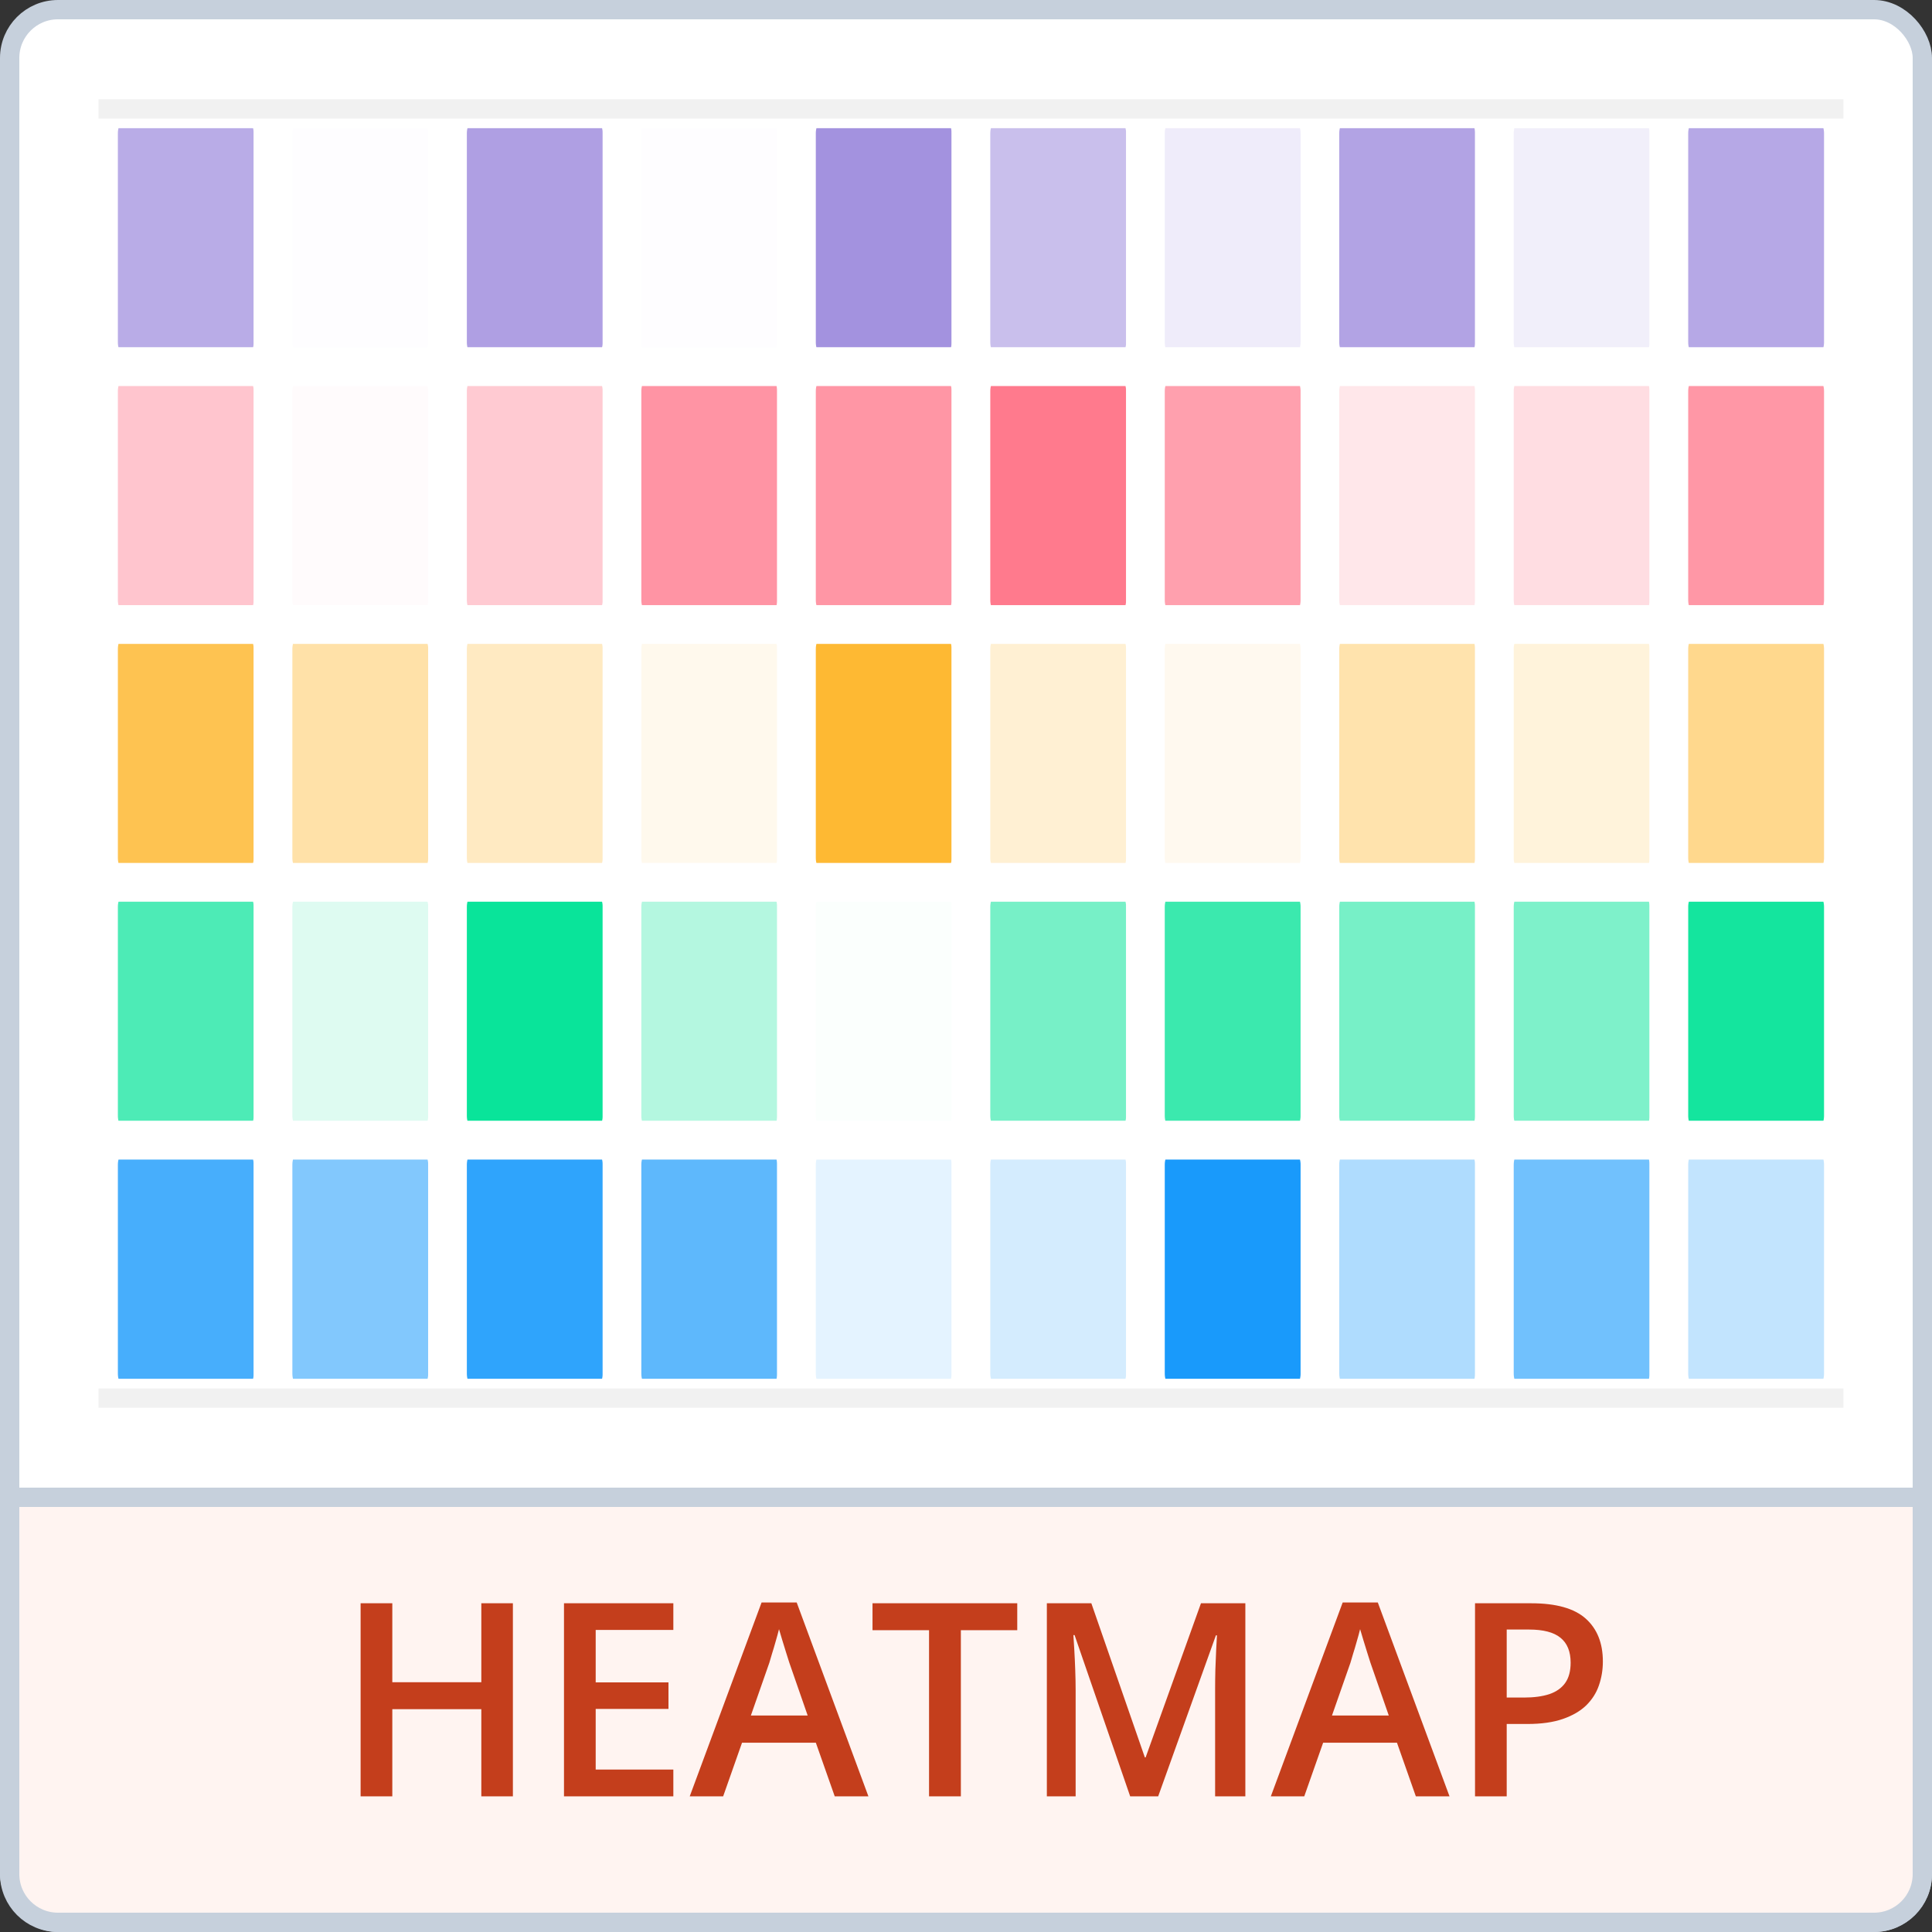 <svg width="100" height="100" viewBox="0 0 100 100" fill="none" xmlns="http://www.w3.org/2000/svg">
<rect x="0" y="0" width="100" height="100" fill="#333333" stroke="none"/>
<rect x="0.5" y="0.5" width="99" height="99" rx="2.5" fill="white" stroke="#C6D0DC"/>
<path d="M5.101 18.981H95.413" stroke="#F1F1F1"/>
<path d="M5.101 32.327H95.413" stroke="#F1F1F1"/>
<path d="M5.101 45.673H95.413" stroke="#F1F1F1"/>
<path d="M5.101 59.019H95.413" stroke="#F1F1F1"/>
<mask id="mask0_361_15813" style="mask-type:luminance" maskUnits="userSpaceOnUse" x="4" y="5" width="93" height="68">
<path d="M96.514 5H4V73H96.514V5Z" fill="white"/>
</mask>
<g mask="url(#mask0_361_15813)">
<path d="M13.398 5.636H5.836C5.43 5.636 5.101 6.205 5.101 6.907V17.71C5.101 18.412 5.43 18.981 5.836 18.981H13.398C13.804 18.981 14.132 18.412 14.132 17.71V6.907C14.132 6.205 13.804 5.636 13.398 5.636Z" fill="#B9ACE7" stroke="white" stroke-width="2"/>
<path d="M22.43 5.636H14.867C14.461 5.636 14.133 6.205 14.133 6.907V17.71C14.133 18.412 14.461 18.981 14.867 18.981H22.43C22.835 18.981 23.164 18.412 23.164 17.71V6.907C23.164 6.205 22.835 5.636 22.43 5.636Z" fill="#FEFDFF" stroke="white" stroke-width="2"/>
<path d="M31.46 5.636H23.898C23.492 5.636 23.164 6.205 23.164 6.907V17.71C23.164 18.412 23.492 18.981 23.898 18.981H31.46C31.866 18.981 32.195 18.412 32.195 17.71V6.907C32.195 6.205 31.866 5.636 31.46 5.636Z" fill="#AF9FE3" stroke="white" stroke-width="2"/>
<path d="M40.492 5.636H32.929C32.523 5.636 32.195 6.205 32.195 6.907V17.71C32.195 18.412 32.523 18.981 32.929 18.981H40.492C40.897 18.981 41.226 18.412 41.226 17.71V6.907C41.226 6.205 40.897 5.636 40.492 5.636Z" fill="#FEFDFF" stroke="white" stroke-width="2"/>
<path d="M49.523 5.636H41.96C41.555 5.636 41.226 6.205 41.226 6.907V17.71C41.226 18.412 41.555 18.981 41.96 18.981H49.523C49.928 18.981 50.257 18.412 50.257 17.71V6.907C50.257 6.205 49.928 5.636 49.523 5.636Z" fill="#A392DF" stroke="white" stroke-width="2"/>
<path d="M58.554 5.636H50.991C50.586 5.636 50.257 6.205 50.257 6.907V17.71C50.257 18.412 50.586 18.981 50.991 18.981H58.554C58.959 18.981 59.288 18.412 59.288 17.71V6.907C59.288 6.205 58.959 5.636 58.554 5.636Z" fill="#C9BFEC" stroke="white" stroke-width="2"/>
<path d="M67.585 5.636H60.022C59.617 5.636 59.288 6.205 59.288 6.907V17.71C59.288 18.412 59.617 18.981 60.022 18.981H67.585C67.99 18.981 68.319 18.412 68.319 17.71V6.907C68.319 6.205 67.99 5.636 67.585 5.636Z" fill="#EFECFA" stroke="white" stroke-width="2"/>
<path d="M76.616 5.636H69.054C68.648 5.636 68.319 6.205 68.319 6.907V17.71C68.319 18.412 68.648 18.981 69.054 18.981H76.616C77.022 18.981 77.35 18.412 77.35 17.71V6.907C77.35 6.205 77.022 5.636 76.616 5.636Z" fill="#B2A3E4" stroke="white" stroke-width="2"/>
<path d="M85.647 5.636H78.085C77.679 5.636 77.35 6.205 77.35 6.907V17.71C77.35 18.412 77.679 18.981 78.085 18.981H85.647C86.053 18.981 86.382 18.412 86.382 17.71V6.907C86.382 6.205 86.053 5.636 85.647 5.636Z" fill="#F1EFFA" stroke="white" stroke-width="2"/>
<path d="M94.678 5.636H87.116C86.71 5.636 86.381 6.205 86.381 6.907V17.71C86.381 18.412 86.71 18.981 87.116 18.981H94.678C95.084 18.981 95.412 18.412 95.412 17.71V6.907C95.412 6.205 95.084 5.636 94.678 5.636Z" fill="#B6A8E6" stroke="white" stroke-width="2"/>
<path d="M13.398 18.981H5.836C5.43 18.981 5.101 19.55 5.101 20.252V31.056C5.101 31.758 5.43 32.327 5.836 32.327H13.398C13.804 32.327 14.132 31.758 14.132 31.056V20.252C14.132 19.55 13.804 18.981 13.398 18.981Z" fill="#FFC5CE" stroke="white" stroke-width="2"/>
<path d="M22.43 18.981H14.867C14.461 18.981 14.133 19.55 14.133 20.252V31.056C14.133 31.758 14.461 32.327 14.867 32.327H22.43C22.835 32.327 23.164 31.758 23.164 31.056V20.252C23.164 19.55 22.835 18.981 22.43 18.981Z" fill="#FFFBFC" stroke="white" stroke-width="2"/>
<path d="M31.46 18.981H23.898C23.492 18.981 23.164 19.55 23.164 20.252V31.056C23.164 31.758 23.492 32.327 23.898 32.327H31.46C31.866 32.327 32.195 31.758 32.195 31.056V20.252C32.195 19.55 31.866 18.981 31.46 18.981Z" fill="#FFCAD2" stroke="white" stroke-width="2"/>
<path d="M40.492 18.981H32.929C32.523 18.981 32.195 19.55 32.195 20.252V31.056C32.195 31.758 32.523 32.327 32.929 32.327H40.492C40.897 32.327 41.226 31.758 41.226 31.056V20.252C41.226 19.55 40.897 18.981 40.492 18.981Z" fill="#FF94A4" stroke="white" stroke-width="2"/>
<path d="M49.523 18.981H41.96C41.555 18.981 41.226 19.55 41.226 20.252V31.056C41.226 31.758 41.555 32.327 41.96 32.327H49.523C49.928 32.327 50.257 31.758 50.257 31.056V20.252C50.257 19.55 49.928 18.981 49.523 18.981Z" fill="#FF96A5" stroke="white" stroke-width="2"/>
<path d="M58.554 18.981H50.991C50.586 18.981 50.257 19.55 50.257 20.252V31.056C50.257 31.758 50.586 32.327 50.991 32.327H58.554C58.959 32.327 59.288 31.758 59.288 31.056V20.252C59.288 19.55 58.959 18.981 58.554 18.981Z" fill="#FF7A8D" stroke="white" stroke-width="2"/>
<path d="M67.585 18.981H60.022C59.617 18.981 59.288 19.55 59.288 20.252V31.056C59.288 31.758 59.617 32.327 60.022 32.327H67.585C67.99 32.327 68.319 31.758 68.319 31.056V20.252C68.319 19.55 67.99 18.981 67.585 18.981Z" fill="#FFA0AE" stroke="white" stroke-width="2"/>
<path d="M76.616 18.981H69.054C68.648 18.981 68.319 19.55 68.319 20.252V31.056C68.319 31.758 68.648 32.327 69.054 32.327H76.616C77.022 32.327 77.35 31.758 77.35 31.056V20.252C77.35 19.55 77.022 18.981 76.616 18.981Z" fill="#FFE7EA" stroke="white" stroke-width="2"/>
<path d="M85.647 18.981H78.085C77.679 18.981 77.35 19.55 77.35 20.252V31.056C77.35 31.758 77.679 32.327 78.085 32.327H85.647C86.053 32.327 86.382 31.758 86.382 31.056V20.252C86.382 19.55 86.053 18.981 85.647 18.981Z" fill="#FFDDE2" stroke="white" stroke-width="2"/>
<path d="M94.678 18.981H87.116C86.71 18.981 86.381 19.55 86.381 20.252V31.056C86.381 31.758 86.71 32.327 87.116 32.327H94.678C95.084 32.327 95.412 31.758 95.412 31.056V20.252C95.412 19.55 95.084 18.981 94.678 18.981Z" fill="#FF97A6" stroke="white" stroke-width="2"/>
<path d="M13.398 32.327H5.836C5.43 32.327 5.101 32.896 5.101 33.598V44.402C5.101 45.104 5.43 45.673 5.836 45.673H13.398C13.804 45.673 14.132 45.104 14.132 44.402V33.598C14.132 32.896 13.804 32.327 13.398 32.327Z" fill="#FEC351" stroke="white" stroke-width="2"/>
<path d="M22.43 32.327H14.867C14.461 32.327 14.133 32.896 14.133 33.598V44.402C14.133 45.104 14.461 45.673 14.867 45.673H22.43C22.835 45.673 23.164 45.104 23.164 44.402V33.598C23.164 32.896 22.835 32.327 22.43 32.327Z" fill="#FFE1A8" stroke="white" stroke-width="2"/>
<path d="M31.46 32.327H23.898C23.492 32.327 23.164 32.896 23.164 33.598V44.402C23.164 45.104 23.492 45.673 23.898 45.673H31.46C31.866 45.673 32.195 45.104 32.195 44.402V33.598C32.195 32.896 31.866 32.327 31.46 32.327Z" fill="#FFEAC2" stroke="white" stroke-width="2"/>
<path d="M40.492 32.327H32.929C32.523 32.327 32.195 32.896 32.195 33.598V44.402C32.195 45.104 32.523 45.673 32.929 45.673H40.492C40.897 45.673 41.226 45.104 41.226 44.402V33.598C41.226 32.896 40.897 32.327 40.492 32.327Z" fill="#FFF9ED" stroke="white" stroke-width="2"/>
<path d="M49.523 32.327H41.96C41.555 32.327 41.226 32.896 41.226 33.598V44.402C41.226 45.104 41.555 45.673 41.96 45.673H49.523C49.928 45.673 50.257 45.104 50.257 44.402V33.598C50.257 32.896 49.928 32.327 49.523 32.327Z" fill="#FEB933" stroke="white" stroke-width="2"/>
<path d="M58.554 32.327H50.991C50.586 32.327 50.257 32.896 50.257 33.598V44.402C50.257 45.104 50.586 45.673 50.991 45.673H58.554C58.959 45.673 59.288 45.104 59.288 44.402V33.598C59.288 32.896 58.959 32.327 58.554 32.327Z" fill="#FFF0D3" stroke="white" stroke-width="2"/>
<path d="M67.585 32.327H60.022C59.617 32.327 59.288 32.896 59.288 33.598V44.402C59.288 45.104 59.617 45.673 60.022 45.673H67.585C67.99 45.673 68.319 45.104 68.319 44.402V33.598C68.319 32.896 67.99 32.327 67.585 32.327Z" fill="#FFF9EF" stroke="white" stroke-width="2"/>
<path d="M76.616 32.327H69.054C68.648 32.327 68.319 32.896 68.319 33.598V44.402C68.319 45.104 68.648 45.673 69.054 45.673H76.616C77.022 45.673 77.35 45.104 77.35 44.402V33.598C77.35 32.896 77.022 32.327 76.616 32.327Z" fill="#FFE3AD" stroke="white" stroke-width="2"/>
<path d="M85.647 32.327H78.085C77.679 32.327 77.35 32.896 77.35 33.598V44.402C77.35 45.104 77.679 45.673 78.085 45.673H85.647C86.053 45.673 86.382 45.104 86.382 44.402V33.598C86.382 32.896 86.053 32.327 85.647 32.327Z" fill="#FFF3DB" stroke="white" stroke-width="2"/>
<path d="M94.678 32.327H87.116C86.71 32.327 86.381 32.896 86.381 33.598V44.402C86.381 45.104 86.71 45.673 87.116 45.673H94.678C95.084 45.673 95.412 45.104 95.412 44.402V33.598C95.412 32.896 95.084 32.327 94.678 32.327Z" fill="#FFD88D" stroke="white" stroke-width="2"/>
<path d="M13.398 45.673H5.836C5.43 45.673 5.101 46.242 5.101 46.944V57.748C5.101 58.45 5.43 59.019 5.836 59.019H13.398C13.804 59.019 14.132 58.45 14.132 57.748V46.944C14.132 46.242 13.804 45.673 13.398 45.673Z" fill="#4DEBB6" stroke="white" stroke-width="2"/>
<path d="M22.43 45.673H14.867C14.461 45.673 14.133 46.242 14.133 46.944V57.748C14.133 58.45 14.461 59.019 14.867 59.019H22.43C22.835 59.019 23.164 58.45 23.164 57.748V46.944C23.164 46.242 22.835 45.673 22.43 45.673Z" fill="#DEFBF1" stroke="white" stroke-width="2"/>
<path d="M31.46 45.673H23.898C23.492 45.673 23.164 46.242 23.164 46.944V57.748C23.164 58.45 23.492 59.019 23.898 59.019H31.46C31.866 59.019 32.195 58.45 32.195 57.748V46.944C32.195 46.242 31.866 45.673 31.46 45.673Z" fill="#09E49A" stroke="white" stroke-width="2"/>
<path d="M40.492 45.673H32.929C32.523 45.673 32.195 46.242 32.195 46.944V57.748C32.195 58.45 32.523 59.019 32.929 59.019H40.492C40.897 59.019 41.226 58.45 41.226 57.748V46.944C41.226 46.242 40.897 45.673 40.492 45.673Z" fill="#B4F7E0" stroke="white" stroke-width="2"/>
<path d="M49.523 45.673H41.96C41.555 45.673 41.226 46.242 41.226 46.944V57.748C41.226 58.45 41.555 59.019 41.96 59.019H49.523C49.928 59.019 50.257 58.45 50.257 57.748V46.944C50.257 46.242 49.928 45.673 49.523 45.673Z" fill="#FBFFFD" stroke="white" stroke-width="2"/>
<path d="M58.554 45.673H50.991C50.586 45.673 50.257 46.242 50.257 46.944V57.748C50.257 58.45 50.586 59.019 50.991 59.019H58.554C58.959 59.019 59.288 58.45 59.288 57.748V46.944C59.288 46.242 58.959 45.673 58.554 45.673Z" fill="#77F0C7" stroke="white" stroke-width="2"/>
<path d="M67.585 45.673H60.022C59.617 45.673 59.288 46.242 59.288 46.944V57.748C59.288 58.45 59.617 59.019 60.022 59.019H67.585C67.99 59.019 68.319 58.45 68.319 57.748V46.944C68.319 46.242 67.99 45.673 67.585 45.673Z" fill="#3BE9AE" stroke="white" stroke-width="2"/>
<path d="M76.616 45.673H69.054C68.648 45.673 68.319 46.242 68.319 46.944V57.748C68.319 58.45 68.648 59.019 69.054 59.019H76.616C77.022 59.019 77.35 58.45 77.35 57.748V46.944C77.35 46.242 77.022 45.673 76.616 45.673Z" fill="#77F0C7" stroke="white" stroke-width="2"/>
<path d="M85.647 45.673H78.085C77.679 45.673 77.35 46.242 77.35 46.944V57.748C77.35 58.45 77.679 59.019 78.085 59.019H85.647C86.053 59.019 86.382 58.45 86.382 57.748V46.944C86.382 46.242 86.053 45.673 85.647 45.673Z" fill="#7EF1CA" stroke="white" stroke-width="2"/>
<path d="M94.678 45.673H87.116C86.71 45.673 86.381 46.242 86.381 46.944V57.748C86.381 58.45 86.71 59.019 87.116 59.019H94.678C95.084 59.019 95.412 58.45 95.412 57.748V46.944C95.412 46.242 95.084 45.673 94.678 45.673Z" fill="#14E59E" stroke="white" stroke-width="2"/>
<path d="M13.398 59.019H5.836C5.43 59.019 5.101 59.588 5.101 60.29V71.094C5.101 71.796 5.43 72.365 5.836 72.365H13.398C13.804 72.365 14.132 71.796 14.132 71.094V60.29C14.132 59.588 13.804 59.019 13.398 59.019Z" fill="#47AEFC" stroke="white" stroke-width="2"/>
<path d="M22.43 59.019H14.867C14.461 59.019 14.133 59.588 14.133 60.29V71.094C14.133 71.796 14.461 72.365 14.867 72.365H22.43C22.835 72.365 23.164 71.796 23.164 71.094V60.29C23.164 59.588 22.835 59.019 22.43 59.019Z" fill="#82C8FD" stroke="white" stroke-width="2"/>
<path d="M31.46 59.019H23.898C23.492 59.019 23.164 59.588 23.164 60.29V71.094C23.164 71.796 23.492 72.365 23.898 72.365H31.46C31.866 72.365 32.195 71.796 32.195 71.094V60.29C32.195 59.588 31.866 59.019 31.46 59.019Z" fill="#2FA4FC" stroke="white" stroke-width="2"/>
<path d="M40.492 59.019H32.929C32.523 59.019 32.195 59.588 32.195 60.29V71.094C32.195 71.796 32.523 72.365 32.929 72.365H40.492C40.897 72.365 41.226 71.796 41.226 71.094V60.29C41.226 59.588 40.897 59.019 40.492 59.019Z" fill="#5EB8FC" stroke="white" stroke-width="2"/>
<path d="M49.523 59.019H41.96C41.555 59.019 41.226 59.588 41.226 60.29V71.094C41.226 71.796 41.555 72.365 41.96 72.365H49.523C49.928 72.365 50.257 71.796 50.257 71.094V60.29C50.257 59.588 49.928 59.019 49.523 59.019Z" fill="#E4F3FF" stroke="white" stroke-width="2"/>
<path d="M58.554 59.019H50.991C50.586 59.019 50.257 59.588 50.257 60.29V71.094C50.257 71.796 50.586 72.365 50.991 72.365H58.554C58.959 72.365 59.288 71.796 59.288 71.094V60.29C59.288 59.588 58.959 59.019 58.554 59.019Z" fill="#D4ECFE" stroke="white" stroke-width="2"/>
<path d="M67.585 59.019H60.022C59.617 59.019 59.288 59.588 59.288 60.29V71.094C59.288 71.796 59.617 72.365 60.022 72.365H67.585C67.99 72.365 68.319 71.796 68.319 71.094V60.29C68.319 59.588 67.99 59.019 67.585 59.019Z" fill="#199AFB" stroke="white" stroke-width="2"/>
<path d="M76.616 59.019H69.054C68.648 59.019 68.319 59.588 68.319 60.29V71.094C68.319 71.796 68.648 72.365 69.054 72.365H76.616C77.022 72.365 77.35 71.796 77.35 71.094V60.29C77.35 59.588 77.022 59.019 76.616 59.019Z" fill="#AFDCFE" stroke="white" stroke-width="2"/>
<path d="M85.647 59.019H78.085C77.679 59.019 77.35 59.588 77.35 60.29V71.094C77.35 71.796 77.679 72.365 78.085 72.365H85.647C86.053 72.365 86.382 71.796 86.382 71.094V60.29C86.382 59.588 86.053 59.019 85.647 59.019Z" fill="#71C1FD" stroke="white" stroke-width="2"/>
<path d="M94.678 59.019H87.116C86.71 59.019 86.381 59.588 86.381 60.29V71.094C86.381 71.796 86.71 72.365 87.116 72.365H94.678C95.084 72.365 95.412 71.796 95.412 71.094V60.29C95.412 59.588 95.084 59.019 94.678 59.019Z" fill="#C2E4FE" stroke="white" stroke-width="2"/>
</g>
<path d="M5.101 5.636H95.413" stroke="#F1F1F1"/>
<path d="M5.101 72.365H95.413" stroke="#F1F1F1"/>
<path d="M0.5 77.5H99.5V97C99.5 98.381 98.381 99.5 97 99.5H3C1.619 99.5 0.5 98.381 0.5 97V77.5Z" fill="#FFF4F1" stroke="#C6D0DC"/>
<path d="M26.547 92.979H24.913V88.467H20.306V92.979H18.665V82.985H20.306V87.073H24.913V82.985H26.547V92.979ZM34.852 92.979H29.192V82.985H34.852V84.365H30.833V87.079H34.6V88.453H30.833V91.591H34.852V92.979ZM43.206 92.979L42.228 90.203H38.407L37.43 92.979H35.7L39.419 82.944H41.237L44.949 92.979H43.206ZM41.805 88.795L40.855 86.061C40.818 85.942 40.766 85.776 40.697 85.562C40.629 85.343 40.56 85.122 40.492 84.899C40.424 84.671 40.367 84.479 40.321 84.325C40.276 84.511 40.219 84.721 40.15 84.953C40.087 85.181 40.023 85.395 39.959 85.596C39.9 85.796 39.854 85.951 39.822 86.061L38.865 88.795H41.805ZM49.734 92.979H48.087V84.379H45.161V82.985H52.653V84.379H49.734V92.979ZM58.498 92.979L55.62 84.632H55.559C55.572 84.819 55.588 85.074 55.606 85.398C55.625 85.721 55.641 86.068 55.654 86.437C55.668 86.806 55.675 87.159 55.675 87.496V92.979H54.185V82.985H56.488L59.257 90.962H59.298L62.162 82.985H64.459V92.979H62.894V87.414C62.894 87.109 62.898 86.779 62.907 86.423C62.921 86.068 62.935 85.73 62.948 85.411C62.967 85.092 62.98 84.837 62.989 84.646H62.935L59.947 92.979H58.498ZM73.284 92.979L72.307 90.203H68.485L67.508 92.979H65.778L69.497 82.944H71.315L75.027 92.979H73.284ZM71.883 88.795L70.933 86.061C70.896 85.942 70.844 85.776 70.775 85.562C70.707 85.343 70.639 85.122 70.57 84.899C70.502 84.671 70.445 84.479 70.399 84.325C70.354 84.511 70.297 84.721 70.228 84.953C70.165 85.181 70.101 85.395 70.037 85.596C69.978 85.796 69.932 85.951 69.9 86.061L68.943 88.795H71.883ZM79.252 82.985C80.542 82.985 81.483 83.249 82.075 83.778C82.668 84.306 82.964 85.047 82.964 85.999C82.964 86.432 82.895 86.845 82.759 87.237C82.627 87.624 82.408 87.968 82.103 88.269C81.797 88.565 81.394 88.8 80.893 88.973C80.396 89.146 79.783 89.233 79.054 89.233H77.987V92.979H76.347V82.985H79.252ZM79.143 84.345H77.987V87.865H78.883C79.398 87.865 79.835 87.806 80.195 87.688C80.555 87.565 80.829 87.371 81.016 87.107C81.203 86.842 81.296 86.494 81.296 86.061C81.296 85.482 81.12 85.051 80.769 84.769C80.423 84.486 79.881 84.345 79.143 84.345Z" fill="#C43E1C"/>
</svg>
